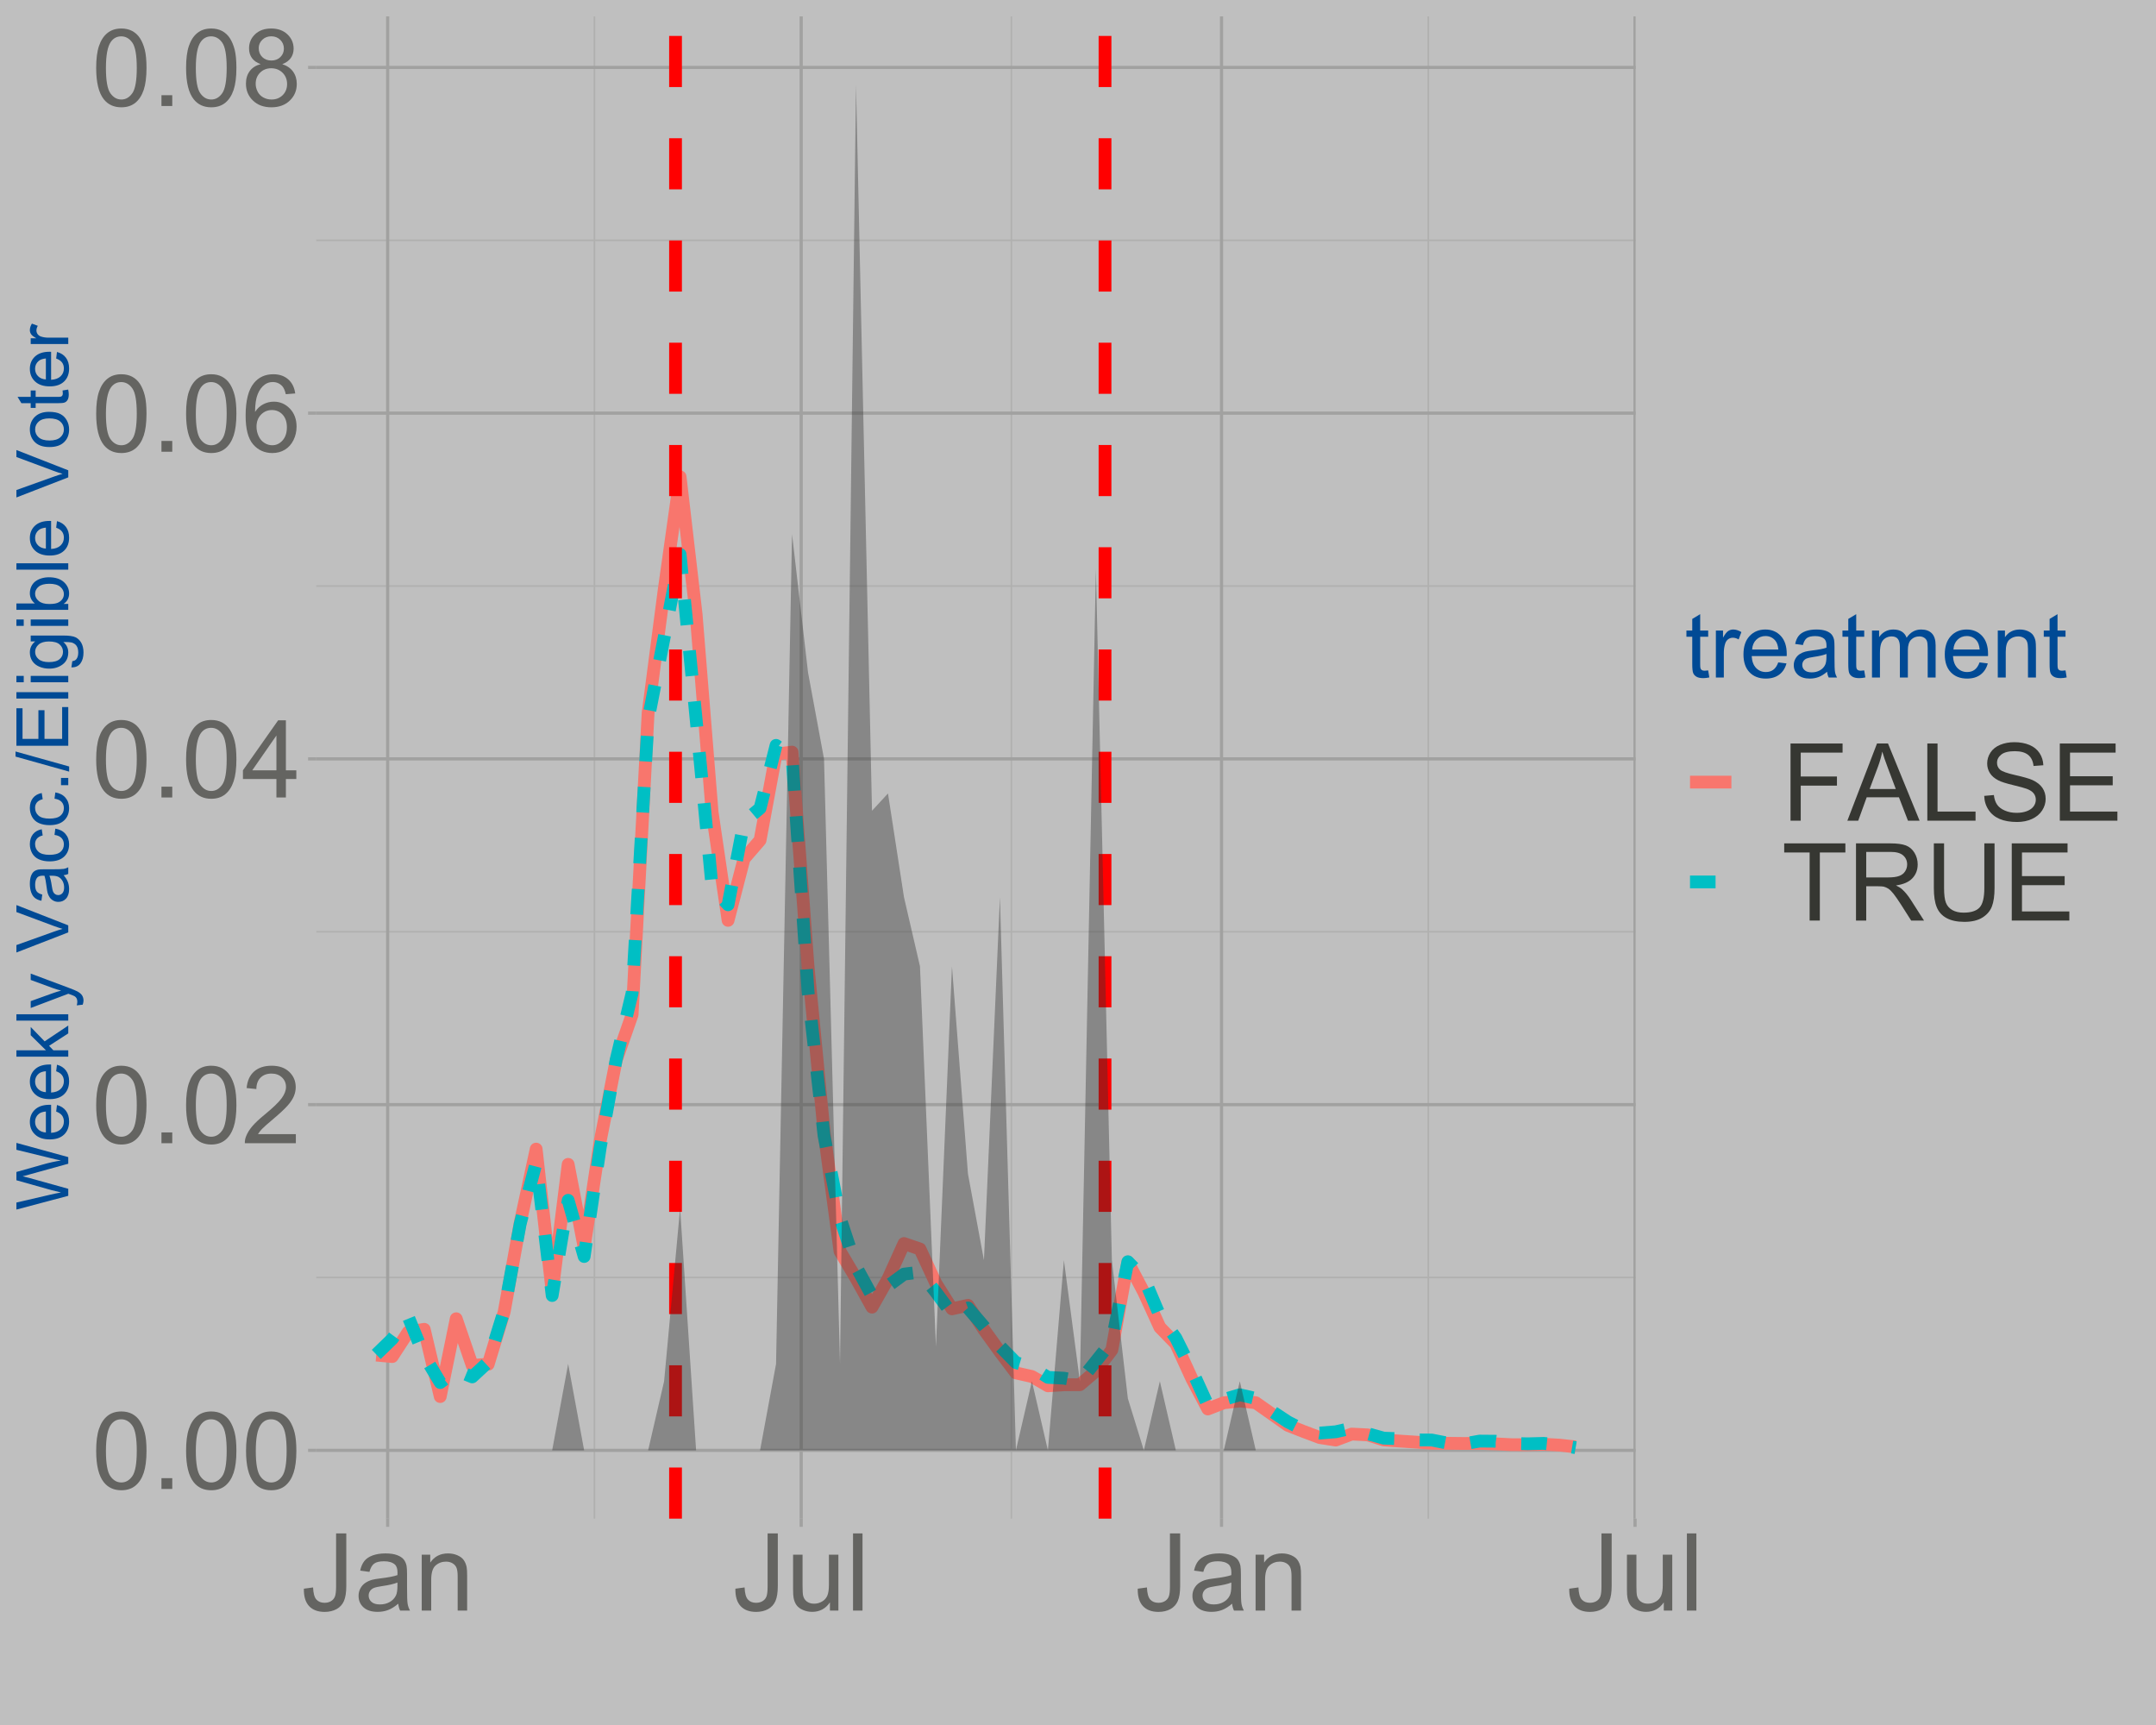 <?xml version="1.0" encoding="UTF-8"?>
<svg xmlns="http://www.w3.org/2000/svg" xmlns:xlink="http://www.w3.org/1999/xlink" width="720pt" height="576pt" viewBox="0 0 720 576" version="1.1">
<defs>
<g>
<symbol overflow="visible" id="glyph0-0">
<path style="stroke:none;" d="M 4.5 0 L 4.5 -22.5 L 22.5 -22.5 L 22.5 0 Z M 5.062 -0.562 L 21.938 -0.562 L 21.938 -21.938 L 5.062 -21.938 Z M 5.062 -0.562 "/>
</symbol>
<symbol overflow="visible" id="glyph0-1">
<path style="stroke:none;" d="M 1.492 -12.711 C 1.488 -15.754 1.801 -18.207 2.434 -20.066 C 3.059 -21.922 3.992 -23.355 5.23 -24.363 C 6.465 -25.371 8.02 -25.875 9.898 -25.875 C 11.273 -25.875 12.488 -25.594 13.535 -25.039 C 14.578 -24.477 15.438 -23.676 16.121 -22.629 C 16.797 -21.582 17.332 -20.305 17.719 -18.797 C 18.102 -17.289 18.293 -15.258 18.297 -12.711 C 18.293 -9.68 17.984 -7.238 17.367 -5.387 C 16.746 -3.527 15.816 -2.094 14.582 -1.082 C 13.344 -0.07 11.781 0.434 9.898 0.438 C 7.41 0.434 5.461 -0.453 4.043 -2.234 C 2.34 -4.375 1.488 -7.867 1.492 -12.711 Z M 4.746 -12.711 C 4.746 -8.477 5.238 -5.66 6.23 -4.262 C 7.219 -2.859 8.441 -2.16 9.898 -2.164 C 11.348 -2.16 12.57 -2.863 13.562 -4.273 C 14.551 -5.676 15.047 -8.488 15.047 -12.711 C 15.047 -16.945 14.551 -19.766 13.562 -21.164 C 12.57 -22.559 11.336 -23.254 9.859 -23.258 C 8.402 -23.254 7.242 -22.641 6.383 -21.41 C 5.289 -19.84 4.746 -16.938 4.746 -12.711 Z M 4.746 -12.711 "/>
</symbol>
<symbol overflow="visible" id="glyph0-2">
<path style="stroke:none;" d="M 3.27 0 L 3.27 -3.602 L 6.875 -3.602 L 6.875 0 Z M 3.27 0 "/>
</symbol>
<symbol overflow="visible" id="glyph0-3">
<path style="stroke:none;" d="M 18.125 -3.039 L 18.125 0 L 1.09 0 C 1.066 -0.758 1.188 -1.488 1.461 -2.195 C 1.891 -3.355 2.586 -4.5 3.543 -5.625 C 4.496 -6.75 5.875 -8.051 7.68 -9.527 C 10.48 -11.824 12.375 -13.641 13.359 -14.984 C 14.344 -16.324 14.836 -17.594 14.836 -18.789 C 14.836 -20.043 14.387 -21.102 13.492 -21.965 C 12.594 -22.824 11.426 -23.254 9.984 -23.258 C 8.461 -23.254 7.242 -22.797 6.328 -21.887 C 5.414 -20.969 4.949 -19.703 4.938 -18.086 L 1.688 -18.422 C 1.91 -20.848 2.746 -22.695 4.203 -23.969 C 5.652 -25.238 7.605 -25.875 10.055 -25.875 C 12.527 -25.875 14.484 -25.188 15.926 -23.816 C 17.363 -22.445 18.082 -20.746 18.086 -18.719 C 18.082 -17.684 17.871 -16.672 17.453 -15.68 C 17.027 -14.684 16.328 -13.633 15.352 -12.535 C 14.375 -11.43 12.75 -9.918 10.477 -8 C 8.578 -6.402 7.359 -5.32 6.82 -4.754 C 6.281 -4.184 5.836 -3.613 5.484 -3.039 Z M 18.125 -3.039 "/>
</symbol>
<symbol overflow="visible" id="glyph0-4">
<path style="stroke:none;" d="M 11.637 0 L 11.637 -6.172 L 0.457 -6.172 L 0.457 -9.07 L 12.219 -25.77 L 14.801 -25.77 L 14.801 -9.07 L 18.281 -9.07 L 18.281 -6.172 L 14.801 -6.172 L 14.801 0 Z M 11.637 -9.07 L 11.637 -20.688 L 3.57 -9.07 Z M 11.637 -9.07 "/>
</symbol>
<symbol overflow="visible" id="glyph0-5">
<path style="stroke:none;" d="M 17.914 -19.461 L 14.766 -19.211 C 14.484 -20.453 14.086 -21.355 13.57 -21.922 C 12.715 -22.82 11.66 -23.273 10.406 -23.273 C 9.398 -23.273 8.512 -22.992 7.75 -22.43 C 6.754 -21.703 5.969 -20.641 5.395 -19.246 C 4.82 -17.852 4.523 -15.867 4.5 -13.289 C 5.258 -14.449 6.188 -15.309 7.293 -15.875 C 8.391 -16.434 9.547 -16.715 10.758 -16.719 C 12.867 -16.715 14.66 -15.938 16.145 -14.387 C 17.621 -12.832 18.363 -10.828 18.367 -8.367 C 18.363 -6.75 18.016 -5.246 17.32 -3.855 C 16.625 -2.465 15.668 -1.402 14.449 -0.668 C 13.23 0.066 11.848 0.434 10.301 0.438 C 7.66 0.434 5.508 -0.531 3.848 -2.469 C 2.18 -4.406 1.348 -7.605 1.352 -12.059 C 1.348 -17.039 2.27 -20.66 4.113 -22.922 C 5.719 -24.891 7.879 -25.875 10.602 -25.875 C 12.625 -25.875 14.285 -25.305 15.582 -24.168 C 16.871 -23.031 17.648 -21.461 17.914 -19.461 Z M 4.992 -8.352 C 4.992 -7.258 5.223 -6.215 5.688 -5.219 C 6.148 -4.223 6.797 -3.465 7.629 -2.945 C 8.457 -2.422 9.328 -2.16 10.25 -2.164 C 11.578 -2.16 12.727 -2.699 13.691 -3.781 C 14.648 -4.855 15.129 -6.32 15.133 -8.172 C 15.129 -9.949 14.656 -11.352 13.711 -12.383 C 12.762 -13.406 11.566 -13.922 10.125 -13.922 C 8.695 -13.922 7.48 -13.406 6.484 -12.383 C 5.488 -11.352 4.992 -10.008 4.992 -8.352 Z M 4.992 -8.352 "/>
</symbol>
<symbol overflow="visible" id="glyph0-6">
<path style="stroke:none;" d="M 6.363 -13.977 C 5.051 -14.453 4.078 -15.141 3.445 -16.031 C 2.812 -16.922 2.496 -17.988 2.496 -19.23 C 2.496 -21.105 3.168 -22.68 4.516 -23.957 C 5.863 -25.234 7.656 -25.875 9.898 -25.875 C 12.145 -25.875 13.957 -25.219 15.328 -23.914 C 16.695 -22.602 17.379 -21.012 17.383 -19.141 C 17.379 -17.945 17.066 -16.906 16.441 -16.023 C 15.816 -15.137 14.863 -14.453 13.586 -13.977 C 15.168 -13.457 16.371 -12.625 17.199 -11.48 C 18.02 -10.328 18.434 -8.957 18.438 -7.367 C 18.434 -5.16 17.656 -3.309 16.102 -1.812 C 14.543 -0.312 12.492 0.434 9.949 0.438 C 7.402 0.434 5.352 -0.316 3.797 -1.82 C 2.238 -3.324 1.457 -5.203 1.461 -7.453 C 1.457 -9.129 1.883 -10.531 2.734 -11.664 C 3.582 -12.793 4.793 -13.562 6.363 -13.977 Z M 5.73 -19.336 C 5.73 -18.117 6.121 -17.121 6.906 -16.348 C 7.691 -15.574 8.711 -15.188 9.969 -15.188 C 11.184 -15.188 12.184 -15.57 12.965 -16.34 C 13.742 -17.105 14.133 -18.047 14.133 -19.16 C 14.133 -20.316 13.73 -21.289 12.93 -22.086 C 12.125 -22.875 11.125 -23.273 9.93 -23.273 C 8.723 -23.273 7.723 -22.887 6.926 -22.113 C 6.129 -21.34 5.73 -20.414 5.73 -19.336 Z M 4.711 -7.438 C 4.711 -6.531 4.922 -5.66 5.352 -4.816 C 5.773 -3.973 6.41 -3.316 7.258 -2.855 C 8.098 -2.391 9.008 -2.16 9.984 -2.164 C 11.492 -2.16 12.738 -2.648 13.727 -3.621 C 14.707 -4.59 15.199 -5.824 15.203 -7.328 C 15.199 -8.852 14.691 -10.113 13.684 -11.109 C 12.668 -12.102 11.402 -12.598 9.879 -12.602 C 8.391 -12.598 7.156 -12.105 6.18 -11.125 C 5.199 -10.137 4.711 -8.906 4.711 -7.438 Z M 4.711 -7.438 "/>
</symbol>
<symbol overflow="visible" id="glyph0-7">
<path style="stroke:none;" d="M 1.039 -7.312 L 4.113 -7.734 C 4.191 -5.766 4.559 -4.418 5.219 -3.691 C 5.871 -2.965 6.781 -2.602 7.945 -2.602 C 8.797 -2.602 9.535 -2.797 10.16 -3.191 C 10.781 -3.582 11.207 -4.113 11.445 -4.789 C 11.676 -5.461 11.793 -6.539 11.797 -8.016 L 11.797 -25.77 L 15.203 -25.77 L 15.203 -8.211 C 15.199 -6.051 14.938 -4.383 14.422 -3.199 C 13.898 -2.012 13.074 -1.109 11.945 -0.492 C 10.812 0.125 9.484 0.434 7.961 0.438 C 5.699 0.434 3.969 -0.215 2.77 -1.512 C 1.566 -2.809 0.988 -4.742 1.039 -7.312 Z M 1.039 -7.312 "/>
</symbol>
<symbol overflow="visible" id="glyph0-8">
<path style="stroke:none;" d="M 14.555 -2.305 C 13.383 -1.305 12.254 -0.602 11.172 -0.191 C 10.086 0.219 8.922 0.422 7.68 0.422 C 5.629 0.422 4.055 -0.078 2.953 -1.082 C 1.852 -2.082 1.301 -3.363 1.301 -4.922 C 1.301 -5.836 1.508 -6.668 1.922 -7.426 C 2.336 -8.18 2.879 -8.789 3.559 -9.246 C 4.23 -9.699 4.992 -10.043 5.836 -10.281 C 6.453 -10.445 7.391 -10.605 8.648 -10.758 C 11.203 -11.062 13.082 -11.426 14.289 -11.848 C 14.301 -12.281 14.309 -12.555 14.309 -12.672 C 14.309 -13.961 14.008 -14.871 13.414 -15.398 C 12.602 -16.109 11.402 -16.465 9.809 -16.469 C 8.32 -16.465 7.219 -16.203 6.512 -15.688 C 5.801 -15.164 5.277 -14.242 4.938 -12.922 L 1.844 -13.344 C 2.121 -14.664 2.586 -15.734 3.234 -16.551 C 3.879 -17.363 4.809 -17.988 6.031 -18.43 C 7.246 -18.867 8.66 -19.09 10.266 -19.09 C 11.859 -19.09 13.152 -18.902 14.148 -18.527 C 15.145 -18.152 15.879 -17.68 16.348 -17.109 C 16.816 -16.539 17.145 -15.82 17.332 -14.961 C 17.438 -14.414 17.488 -13.441 17.492 -12.039 L 17.492 -7.82 C 17.488 -4.879 17.555 -3.02 17.691 -2.238 C 17.824 -1.457 18.094 -0.711 18.492 0 L 15.188 0 C 14.859 -0.656 14.648 -1.422 14.555 -2.305 Z M 14.289 -9.367 C 13.141 -8.895 11.418 -8.496 9.125 -8.172 C 7.82 -7.98 6.902 -7.77 6.363 -7.539 C 5.824 -7.301 5.406 -6.957 5.113 -6.512 C 4.82 -6.059 4.676 -5.559 4.676 -5.008 C 4.676 -4.16 4.992 -3.457 5.633 -2.898 C 6.27 -2.332 7.207 -2.051 8.438 -2.055 C 9.656 -2.051 10.738 -2.316 11.688 -2.855 C 12.637 -3.387 13.336 -4.117 13.781 -5.047 C 14.117 -5.758 14.285 -6.812 14.289 -8.211 Z M 14.289 -9.367 "/>
</symbol>
<symbol overflow="visible" id="glyph0-9">
<path style="stroke:none;" d="M 2.375 0 L 2.375 -18.668 L 5.219 -18.668 L 5.219 -16.016 C 6.59 -18.062 8.57 -19.09 11.164 -19.09 C 12.285 -19.09 13.32 -18.887 14.266 -18.48 C 15.207 -18.074 15.914 -17.543 16.383 -16.891 C 16.852 -16.23 17.18 -15.453 17.367 -14.555 C 17.484 -13.969 17.543 -12.941 17.543 -11.477 L 17.543 0 L 14.379 0 L 14.379 -11.355 C 14.379 -12.645 14.254 -13.605 14.008 -14.246 C 13.762 -14.879 13.324 -15.391 12.699 -15.773 C 12.066 -16.156 11.332 -16.348 10.492 -16.348 C 9.145 -16.348 7.98 -15.918 7.004 -15.062 C 6.023 -14.207 5.535 -12.586 5.539 -10.195 L 5.539 0 Z M 2.375 0 "/>
</symbol>
<symbol overflow="visible" id="glyph0-10">
<path style="stroke:none;" d="M 14.609 0 L 14.609 -2.742 C 13.152 -0.633 11.18 0.422 8.684 0.422 C 7.582 0.422 6.551 0.211 5.598 -0.211 C 4.637 -0.633 3.93 -1.16 3.469 -1.801 C 3.008 -2.434 2.684 -3.219 2.496 -4.148 C 2.367 -4.766 2.301 -5.75 2.305 -7.102 L 2.305 -18.668 L 5.469 -18.668 L 5.469 -8.312 C 5.465 -6.66 5.531 -5.547 5.66 -4.977 C 5.859 -4.141 6.281 -3.488 6.926 -3.016 C 7.566 -2.539 8.363 -2.301 9.316 -2.305 C 10.266 -2.301 11.156 -2.543 11.988 -3.031 C 12.816 -3.516 13.402 -4.18 13.754 -5.016 C 14.098 -5.852 14.273 -7.066 14.273 -8.664 L 14.273 -18.668 L 17.438 -18.668 L 17.438 0 Z M 14.609 0 "/>
</symbol>
<symbol overflow="visible" id="glyph0-11">
<path style="stroke:none;" d="M 2.305 0 L 2.305 -25.77 L 5.469 -25.77 L 5.469 0 Z M 2.305 0 "/>
</symbol>
<symbol overflow="visible" id="glyph0-12">
<path style="stroke:none;" d="M 2.953 0 L 2.953 -25.77 L 20.336 -25.77 L 20.336 -22.727 L 6.363 -22.727 L 6.363 -14.75 L 18.457 -14.75 L 18.457 -11.707 L 6.363 -11.707 L 6.363 0 Z M 2.953 0 "/>
</symbol>
<symbol overflow="visible" id="glyph0-13">
<path style="stroke:none;" d="M -0.055 0 L 9.844 -25.77 L 13.516 -25.77 L 24.062 0 L 20.18 0 L 17.172 -7.805 L 6.398 -7.805 L 3.57 0 Z M 7.383 -10.582 L 16.117 -10.582 L 13.43 -17.719 C 12.609 -19.883 12 -21.664 11.602 -23.062 C 11.273 -21.41 10.809 -19.77 10.211 -18.141 Z M 7.383 -10.582 "/>
</symbol>
<symbol overflow="visible" id="glyph0-14">
<path style="stroke:none;" d="M 2.637 0 L 2.637 -25.77 L 6.047 -25.77 L 6.047 -3.039 L 18.738 -3.039 L 18.738 0 Z M 2.637 0 "/>
</symbol>
<symbol overflow="visible" id="glyph0-15">
<path style="stroke:none;" d="M 1.617 -8.281 L 4.836 -8.562 C 4.984 -7.266 5.34 -6.207 5.898 -5.387 C 6.453 -4.559 7.316 -3.891 8.492 -3.383 C 9.66 -2.867 10.98 -2.613 12.445 -2.617 C 13.746 -2.613 14.895 -2.809 15.891 -3.199 C 16.883 -3.586 17.621 -4.113 18.113 -4.789 C 18.598 -5.461 18.844 -6.199 18.844 -6.996 C 18.844 -7.805 18.609 -8.508 18.141 -9.113 C 17.672 -9.715 16.898 -10.223 15.82 -10.633 C 15.125 -10.902 13.594 -11.32 11.23 -11.891 C 8.859 -12.453 7.203 -12.992 6.258 -13.5 C 5.027 -14.145 4.109 -14.941 3.508 -15.898 C 2.902 -16.852 2.602 -17.922 2.602 -19.109 C 2.602 -20.406 2.969 -21.621 3.707 -22.754 C 4.445 -23.883 5.523 -24.742 6.941 -25.332 C 8.359 -25.914 9.938 -26.207 11.672 -26.211 C 13.582 -26.207 15.266 -25.898 16.727 -25.285 C 18.184 -24.668 19.305 -23.766 20.09 -22.57 C 20.875 -21.375 21.297 -20.02 21.359 -18.508 L 18.086 -18.266 C 17.91 -19.891 17.316 -21.121 16.301 -21.953 C 15.285 -22.785 13.789 -23.203 11.812 -23.203 C 9.75 -23.203 8.246 -22.824 7.305 -22.07 C 6.359 -21.312 5.887 -20.402 5.891 -19.336 C 5.887 -18.406 6.223 -17.645 6.891 -17.051 C 7.547 -16.453 9.258 -15.84 12.031 -15.215 C 14.797 -14.586 16.699 -14.039 17.734 -13.57 C 19.23 -12.875 20.34 -11.996 21.059 -10.941 C 21.773 -9.879 22.129 -8.66 22.133 -7.277 C 22.129 -5.902 21.738 -4.609 20.953 -3.398 C 20.164 -2.188 19.035 -1.242 17.566 -0.57 C 16.098 0.102 14.441 0.434 12.602 0.438 C 10.27 0.434 8.316 0.098 6.738 -0.582 C 5.16 -1.258 3.922 -2.281 3.031 -3.648 C 2.133 -5.012 1.664 -6.555 1.617 -8.281 Z M 1.617 -8.281 "/>
</symbol>
<symbol overflow="visible" id="glyph0-16">
<path style="stroke:none;" d="M 2.848 0 L 2.848 -25.77 L 21.48 -25.77 L 21.48 -22.727 L 6.258 -22.727 L 6.258 -14.836 L 20.516 -14.836 L 20.516 -11.812 L 6.258 -11.812 L 6.258 -3.039 L 22.078 -3.039 L 22.078 0 Z M 2.848 0 "/>
</symbol>
<symbol overflow="visible" id="glyph0-17">
<path style="stroke:none;" d="M 9.336 0 L 9.336 -22.727 L 0.844 -22.727 L 0.844 -25.77 L 21.27 -25.77 L 21.27 -22.727 L 12.742 -22.727 L 12.742 0 Z M 9.336 0 "/>
</symbol>
<symbol overflow="visible" id="glyph0-18">
<path style="stroke:none;" d="M 2.828 0 L 2.828 -25.77 L 14.258 -25.77 C 16.551 -25.77 18.297 -25.535 19.496 -25.074 C 20.688 -24.609 21.645 -23.793 22.359 -22.625 C 23.07 -21.449 23.426 -20.156 23.43 -18.738 C 23.426 -16.91 22.836 -15.367 21.656 -14.113 C 20.473 -12.859 18.645 -12.062 16.172 -11.727 C 17.07 -11.289 17.754 -10.863 18.227 -10.441 C 19.223 -9.527 20.168 -8.383 21.059 -7.016 L 25.539 0 L 21.25 0 L 17.844 -5.359 C 16.844 -6.902 16.023 -8.086 15.379 -8.91 C 14.734 -9.727 14.156 -10.301 13.648 -10.633 C 13.133 -10.957 12.617 -11.188 12.094 -11.32 C 11.707 -11.402 11.074 -11.441 10.195 -11.445 L 6.242 -11.445 L 6.242 0 Z M 6.242 -14.398 L 13.57 -14.398 C 15.125 -14.395 16.344 -14.555 17.227 -14.879 C 18.105 -15.199 18.773 -15.715 19.23 -16.426 C 19.684 -17.133 19.91 -17.906 19.914 -18.738 C 19.91 -19.957 19.469 -20.957 18.586 -21.742 C 17.703 -22.527 16.305 -22.922 14.398 -22.922 L 6.242 -22.922 Z M 6.242 -14.398 "/>
</symbol>
<symbol overflow="visible" id="glyph0-19">
<path style="stroke:none;" d="M 19.688 -25.77 L 23.098 -25.77 L 23.098 -10.883 C 23.098 -8.289 22.805 -6.234 22.219 -4.711 C 21.633 -3.188 20.574 -1.945 19.043 -0.992 C 17.512 -0.039 15.504 0.434 13.023 0.438 C 10.609 0.434 8.637 0.02 7.102 -0.809 C 5.562 -1.637 4.465 -2.84 3.812 -4.418 C 3.152 -5.996 2.824 -8.148 2.828 -10.883 L 2.828 -25.77 L 6.242 -25.77 L 6.242 -10.898 C 6.238 -8.656 6.445 -7.004 6.863 -5.949 C 7.277 -4.887 7.992 -4.07 9.008 -3.496 C 10.02 -2.922 11.262 -2.637 12.727 -2.637 C 15.234 -2.637 17.02 -3.203 18.086 -4.34 C 19.152 -5.477 19.688 -7.664 19.688 -10.898 Z M 19.688 -25.77 "/>
</symbol>
<symbol overflow="visible" id="glyph1-0">
<path style="stroke:none;" d="M 0 -3.023 L -15.121 -3.023 L -15.121 -15.121 L 0 -15.121 Z M -0.379 -3.402 L -0.379 -14.742 L -14.742 -14.742 L -14.742 -3.402 Z M -0.379 -3.402 "/>
</symbol>
<symbol overflow="visible" id="glyph1-1">
<path style="stroke:none;" d="M 0 -4.891 L -17.316 -0.297 L -17.316 -2.645 L -5.965 -5.281 C -4.773 -5.562 -3.59 -5.809 -2.422 -6.012 C -4.27 -6.453 -5.336 -6.711 -5.621 -6.793 L -17.316 -10.086 L -17.316 -12.852 L -8.551 -15.332 C -6.375 -15.953 -4.332 -16.402 -2.422 -16.68 C -3.512 -16.898 -4.77 -17.188 -6.191 -17.543 L -17.316 -20.258 L -17.316 -22.562 L 0 -17.812 L 0 -15.605 L -13.195 -11.953 C -14.297 -11.645 -14.973 -11.461 -15.227 -11.41 C -14.43 -11.227 -13.754 -11.059 -13.195 -10.902 L 0 -7.23 Z M 0 -4.891 "/>
</symbol>
<symbol overflow="visible" id="glyph1-2">
<path style="stroke:none;" d="M -4.039 -10.184 L -3.77 -12.379 C -2.48 -12.031 -1.484 -11.391 -0.777 -10.453 C -0.07 -9.516 0.281 -8.316 0.285 -6.863 C 0.281 -5.023 -0.281 -3.57 -1.41 -2.496 C -2.539 -1.422 -4.125 -0.883 -6.168 -0.887 C -8.273 -0.883 -9.91 -1.426 -11.078 -2.516 C -12.242 -3.598 -12.824 -5.008 -12.828 -6.746 C -12.824 -8.418 -12.254 -9.789 -11.113 -10.855 C -9.969 -11.914 -8.363 -12.445 -6.297 -12.449 C -6.168 -12.445 -5.98 -12.441 -5.73 -12.438 L -5.73 -3.082 C -4.348 -3.16 -3.289 -3.551 -2.562 -4.254 C -1.828 -4.953 -1.465 -5.824 -1.465 -6.875 C -1.465 -7.648 -1.668 -8.316 -2.078 -8.871 C -2.484 -9.422 -3.137 -9.859 -4.039 -10.184 Z M -7.477 -3.203 L -7.477 -10.207 C -8.531 -10.109 -9.32 -9.84 -9.852 -9.402 C -10.668 -8.723 -11.078 -7.844 -11.082 -6.77 C -11.078 -5.789 -10.754 -4.969 -10.102 -4.305 C -9.445 -3.637 -8.57 -3.27 -7.477 -3.203 Z M -7.477 -3.203 "/>
</symbol>
<symbol overflow="visible" id="glyph1-3">
<path style="stroke:none;" d="M 0 -1.605 L -17.316 -1.605 L -17.316 -3.734 L -7.441 -3.734 L -12.543 -8.766 L -12.543 -11.516 L -7.891 -6.723 L 0 -12 L 0 -9.379 L -6.414 -5.234 L -4.973 -3.734 L 0 -3.734 Z M 0 -1.605 "/>
</symbol>
<symbol overflow="visible" id="glyph1-4">
<path style="stroke:none;" d="M 0 -1.547 L -17.316 -1.547 L -17.316 -3.672 L 0 -3.672 Z M 0 -1.547 "/>
</symbol>
<symbol overflow="visible" id="glyph1-5">
<path style="stroke:none;" d="M 4.832 -1.5 L 2.836 -1.266 C 2.961 -1.727 3.023 -2.129 3.023 -2.48 C 3.023 -2.949 2.941 -3.328 2.785 -3.613 C 2.625 -3.895 2.406 -4.129 2.125 -4.312 C 1.91 -4.445 1.383 -4.66 0.543 -4.961 C 0.422 -4.996 0.25 -5.059 0.023 -5.148 L -12.543 -0.391 L -12.543 -2.68 L -5.281 -5.293 C -4.355 -5.629 -3.387 -5.934 -2.375 -6.203 C -3.348 -6.441 -4.301 -6.73 -5.234 -7.074 L -12.543 -9.758 L -12.543 -11.883 L 0.211 -7.109 C 1.59 -6.594 2.539 -6.199 3.059 -5.918 C 3.758 -5.539 4.27 -5.105 4.598 -4.617 C 4.922 -4.129 5.086 -3.547 5.09 -2.871 C 5.086 -2.461 5 -2.004 4.832 -1.5 Z M 4.832 -1.5 "/>
</symbol>
<symbol overflow="visible" id="glyph1-6">
<path style="stroke:none;" d=""/>
</symbol>
<symbol overflow="visible" id="glyph1-7">
<path style="stroke:none;" d="M 0 -6.816 L -17.316 -0.105 L -17.316 -2.586 L -4.738 -7.086 C -3.727 -7.445 -2.781 -7.75 -1.902 -7.996 C -2.844 -8.262 -3.789 -8.574 -4.738 -8.93 L -17.316 -13.609 L -17.316 -15.945 L 0 -9.168 Z M 0 -6.816 "/>
</symbol>
<symbol overflow="visible" id="glyph1-8">
<path style="stroke:none;" d="M -1.547 -9.781 C -0.875 -8.988 -0.402 -8.23 -0.129 -7.504 C 0.145 -6.773 0.281 -5.992 0.285 -5.16 C 0.281 -3.781 -0.055 -2.723 -0.727 -1.984 C -1.398 -1.242 -2.258 -0.871 -3.309 -0.875 C -3.922 -0.871 -4.484 -1.012 -4.992 -1.293 C -5.5 -1.57 -5.906 -1.938 -6.215 -2.391 C -6.52 -2.844 -6.75 -3.352 -6.91 -3.922 C -7.016 -4.336 -7.125 -4.969 -7.23 -5.812 C -7.434 -7.527 -7.676 -8.789 -7.961 -9.605 C -8.25 -9.609 -8.434 -9.613 -8.516 -9.617 C -9.379 -9.613 -9.992 -9.414 -10.348 -9.012 C -10.824 -8.469 -11.062 -7.66 -11.066 -6.59 C -11.062 -5.586 -10.887 -4.848 -10.539 -4.375 C -10.188 -3.895 -9.57 -3.543 -8.684 -3.32 L -8.965 -1.242 C -9.855 -1.43 -10.574 -1.738 -11.121 -2.172 C -11.668 -2.605 -12.086 -3.23 -12.383 -4.051 C -12.676 -4.867 -12.824 -5.816 -12.828 -6.898 C -12.824 -7.965 -12.699 -8.836 -12.449 -9.508 C -12.195 -10.176 -11.879 -10.668 -11.5 -10.984 C -11.113 -11.297 -10.629 -11.52 -10.051 -11.648 C -9.684 -11.719 -9.031 -11.754 -8.09 -11.754 L -5.258 -11.754 C -3.277 -11.754 -2.027 -11.797 -1.504 -11.887 C -0.977 -11.977 -0.477 -12.156 0 -12.426 L 0 -10.207 C -0.438 -9.984 -0.953 -9.84 -1.547 -9.781 Z M -6.297 -9.605 C -5.98 -8.828 -5.711 -7.672 -5.492 -6.129 C -5.363 -5.254 -5.223 -4.637 -5.066 -4.277 C -4.906 -3.914 -4.676 -3.633 -4.375 -3.438 C -4.07 -3.238 -3.734 -3.141 -3.367 -3.141 C -2.797 -3.141 -2.324 -3.355 -1.949 -3.785 C -1.57 -4.215 -1.383 -4.844 -1.383 -5.672 C -1.383 -6.488 -1.559 -7.215 -1.918 -7.855 C -2.273 -8.492 -2.766 -8.961 -3.391 -9.262 C -3.867 -9.488 -4.574 -9.602 -5.516 -9.605 Z M -6.297 -9.605 "/>
</symbol>
<symbol overflow="visible" id="glyph1-9">
<path style="stroke:none;" d="M -4.594 -9.781 L -4.324 -11.871 C -2.879 -11.641 -1.75 -11.055 -0.938 -10.117 C -0.125 -9.176 0.281 -8.02 0.285 -6.652 C 0.281 -4.93 -0.277 -3.551 -1.398 -2.508 C -2.52 -1.465 -4.129 -0.941 -6.227 -0.945 C -7.578 -0.941 -8.762 -1.168 -9.781 -1.617 C -10.793 -2.066 -11.555 -2.75 -12.066 -3.668 C -12.57 -4.582 -12.824 -5.578 -12.828 -6.664 C -12.824 -8.023 -12.48 -9.137 -11.793 -10.004 C -11.102 -10.867 -10.125 -11.426 -8.859 -11.672 L -8.539 -9.605 C -9.379 -9.402 -10.016 -9.055 -10.441 -8.559 C -10.867 -8.055 -11.078 -7.449 -11.082 -6.746 C -11.078 -5.668 -10.695 -4.797 -9.93 -4.133 C -9.16 -3.461 -7.945 -3.129 -6.285 -3.129 C -4.598 -3.129 -3.371 -3.449 -2.609 -4.098 C -1.844 -4.738 -1.465 -5.582 -1.465 -6.625 C -1.465 -7.457 -1.719 -8.152 -2.23 -8.715 C -2.742 -9.27 -3.531 -9.625 -4.594 -9.781 Z M -4.594 -9.781 "/>
</symbol>
<symbol overflow="visible" id="glyph1-10">
<path style="stroke:none;" d="M 0 -2.195 L -2.422 -2.195 L -2.422 -4.617 L 0 -4.617 Z M 0 -2.195 "/>
</symbol>
<symbol overflow="visible" id="glyph1-11">
<path style="stroke:none;" d="M 0.297 0 L -17.613 -5.02 L -17.613 -6.723 L 0.297 -1.711 Z M 0.297 0 "/>
</symbol>
<symbol overflow="visible" id="glyph1-12">
<path style="stroke:none;" d="M 0 -1.914 L -17.316 -1.914 L -17.316 -14.434 L -15.273 -14.434 L -15.273 -4.207 L -9.969 -4.207 L -9.969 -13.785 L -7.938 -13.785 L -7.938 -4.207 L -2.043 -4.207 L -2.043 -14.836 L 0 -14.836 Z M 0 -1.914 "/>
</symbol>
<symbol overflow="visible" id="glyph1-13">
<path style="stroke:none;" d="M -14.871 -1.605 L -17.316 -1.605 L -17.316 -3.734 L -14.871 -3.734 Z M 0 -1.605 L -12.543 -1.605 L -12.543 -3.734 L 0 -3.734 Z M 0 -1.605 "/>
</symbol>
<symbol overflow="visible" id="glyph1-14">
<path style="stroke:none;" d="M 1.039 -1.203 L 1.348 -3.273 C 1.984 -3.355 2.449 -3.594 2.742 -3.992 C 3.133 -4.516 3.328 -5.238 3.332 -6.156 C 3.328 -7.137 3.129 -7.895 2.738 -8.434 C 2.34 -8.965 1.789 -9.328 1.086 -9.52 C 0.648 -9.629 -0.258 -9.68 -1.641 -9.676 C -0.547 -8.742 0 -7.586 0 -6.203 C 0 -4.473 -0.621 -3.137 -1.867 -2.195 C -3.109 -1.25 -4.602 -0.777 -6.344 -0.781 C -7.539 -0.777 -8.645 -0.996 -9.656 -1.43 C -10.668 -1.859 -11.449 -2.484 -12 -3.312 C -12.551 -4.133 -12.824 -5.102 -12.828 -6.215 C -12.824 -7.691 -12.227 -8.91 -11.031 -9.875 L -12.543 -9.875 L -12.543 -11.836 L -1.699 -11.836 C 0.25 -11.836 1.633 -11.637 2.449 -11.238 C 3.262 -10.84 3.902 -10.207 4.379 -9.348 C 4.848 -8.48 5.086 -7.422 5.09 -6.168 C 5.086 -4.668 4.75 -3.457 4.078 -2.539 C 3.406 -1.613 2.391 -1.168 1.039 -1.203 Z M -6.496 -2.965 C -4.848 -2.965 -3.648 -3.289 -2.895 -3.945 C -2.137 -4.594 -1.758 -5.414 -1.762 -6.402 C -1.758 -7.375 -2.133 -8.195 -2.887 -8.859 C -3.637 -9.52 -4.816 -9.848 -6.426 -9.852 C -7.961 -9.848 -9.117 -9.508 -9.898 -8.828 C -10.672 -8.145 -11.062 -7.324 -11.066 -6.367 C -11.062 -5.418 -10.68 -4.613 -9.914 -3.957 C -9.148 -3.293 -8.008 -2.965 -6.496 -2.965 Z M -6.496 -2.965 "/>
</symbol>
<symbol overflow="visible" id="glyph1-15">
<path style="stroke:none;" d="M 0 -3.555 L 0 -1.582 L -17.316 -1.582 L -17.316 -3.711 L -11.141 -3.711 C -12.262 -4.602 -12.824 -5.75 -12.828 -7.148 C -12.824 -7.918 -12.668 -8.645 -12.359 -9.336 C -12.047 -10.023 -11.613 -10.594 -11.051 -11.039 C -10.488 -11.484 -9.809 -11.832 -9.012 -12.082 C -8.215 -12.332 -7.363 -12.457 -6.461 -12.461 C -4.309 -12.457 -2.648 -11.926 -1.477 -10.867 C -0.305 -9.801 0.281 -8.523 0.285 -7.039 C 0.281 -5.555 -0.336 -4.395 -1.57 -3.555 Z M -6.367 -3.531 C -4.859 -3.527 -3.773 -3.73 -3.105 -4.145 C -2.012 -4.809 -1.465 -5.715 -1.465 -6.863 C -1.465 -7.789 -1.867 -8.594 -2.676 -9.273 C -3.48 -9.949 -4.684 -10.289 -6.285 -10.289 C -7.922 -10.289 -9.129 -9.961 -9.91 -9.312 C -10.688 -8.66 -11.078 -7.875 -11.082 -6.957 C -11.078 -6.023 -10.676 -5.223 -9.871 -4.547 C -9.062 -3.867 -7.895 -3.527 -6.367 -3.531 Z M -6.367 -3.531 "/>
</symbol>
<symbol overflow="visible" id="glyph1-16">
<path style="stroke:none;" d="M -6.273 -0.805 C -8.594 -0.801 -10.312 -1.449 -11.434 -2.742 C -12.359 -3.82 -12.824 -5.133 -12.828 -6.688 C -12.824 -8.406 -12.262 -9.816 -11.133 -10.914 C -10 -12.008 -8.438 -12.555 -6.449 -12.559 C -4.832 -12.555 -3.562 -12.312 -2.641 -11.832 C -1.715 -11.344 -0.996 -10.641 -0.484 -9.715 C 0.027 -8.789 0.281 -7.777 0.285 -6.688 C 0.281 -4.926 -0.277 -3.508 -1.402 -2.426 C -2.527 -1.344 -4.152 -0.801 -6.273 -0.805 Z M -6.273 -2.988 C -4.664 -2.988 -3.461 -3.336 -2.664 -4.039 C -1.863 -4.734 -1.465 -5.617 -1.465 -6.688 C -1.465 -7.738 -1.863 -8.617 -2.668 -9.32 C -3.469 -10.02 -4.695 -10.371 -6.344 -10.371 C -7.895 -10.371 -9.07 -10.016 -9.867 -9.312 C -10.664 -8.605 -11.062 -7.73 -11.066 -6.688 C -11.062 -5.617 -10.664 -4.734 -9.875 -4.039 C -9.078 -3.336 -7.879 -2.988 -6.273 -2.988 Z M -6.273 -2.988 "/>
</symbol>
<symbol overflow="visible" id="glyph1-17">
<path style="stroke:none;" d="M -1.902 -6.238 L -0.023 -6.543 C 0.102 -5.941 0.164 -5.406 0.164 -4.938 C 0.164 -4.164 0.043 -3.566 -0.199 -3.141 C -0.441 -2.715 -0.762 -2.414 -1.164 -2.242 C -1.559 -2.066 -2.395 -1.98 -3.672 -1.984 L -10.891 -1.984 L -10.891 -0.426 L -12.543 -0.426 L -12.543 -1.984 L -15.652 -1.984 L -16.926 -4.098 L -12.543 -4.098 L -12.543 -6.238 L -10.891 -6.238 L -10.891 -4.098 L -3.555 -4.098 C -2.945 -4.094 -2.555 -4.133 -2.383 -4.211 C -2.207 -4.285 -2.07 -4.406 -1.973 -4.578 C -1.867 -4.742 -1.816 -4.984 -1.82 -5.305 C -1.816 -5.535 -1.844 -5.848 -1.902 -6.238 Z M -1.902 -6.238 "/>
</symbol>
<symbol overflow="visible" id="glyph1-18">
<path style="stroke:none;" d="M 0 -1.57 L -12.543 -1.57 L -12.543 -3.484 L -10.645 -3.484 C -11.531 -3.973 -12.117 -4.422 -12.402 -4.836 C -12.684 -5.246 -12.824 -5.703 -12.828 -6.203 C -12.824 -6.918 -12.598 -7.645 -12.145 -8.387 L -10.172 -7.656 C -10.477 -7.133 -10.629 -6.613 -10.633 -6.094 C -10.629 -5.629 -10.488 -5.211 -10.211 -4.844 C -9.93 -4.473 -9.543 -4.207 -9.047 -4.051 C -8.289 -3.812 -7.461 -3.695 -6.566 -3.699 L 0 -3.699 Z M 0 -1.57 "/>
</symbol>
<symbol overflow="visible" id="glyph2-0">
<path style="stroke:none;" d="M 3.781 0 L 3.781 -18.898 L 18.898 -18.898 L 18.898 0 Z M 4.254 -0.473 L 18.426 -0.473 L 18.426 -18.426 L 4.254 -18.426 Z M 4.254 -0.473 "/>
</symbol>
<symbol overflow="visible" id="glyph2-1">
<path style="stroke:none;" d="M 7.797 -2.379 L 8.18 -0.031 C 7.43 0.129 6.758 0.203 6.172 0.207 C 5.203 0.203 4.457 0.055 3.926 -0.25 C 3.395 -0.551 3.02 -0.953 2.805 -1.453 C 2.586 -1.949 2.477 -2.996 2.48 -4.594 L 2.48 -13.613 L 0.531 -13.613 L 0.531 -15.68 L 2.48 -15.68 L 2.48 -19.566 L 5.125 -21.16 L 5.125 -15.68 L 7.797 -15.68 L 7.797 -13.613 L 5.125 -13.613 L 5.125 -4.445 C 5.121 -3.684 5.168 -3.195 5.262 -2.98 C 5.355 -2.762 5.508 -2.59 5.719 -2.465 C 5.93 -2.336 6.23 -2.273 6.629 -2.273 C 6.922 -2.273 7.312 -2.309 7.797 -2.379 Z M 7.797 -2.379 "/>
</symbol>
<symbol overflow="visible" id="glyph2-2">
<path style="stroke:none;" d="M 1.965 0 L 1.965 -15.68 L 4.355 -15.68 L 4.355 -13.305 C 4.961 -14.414 5.523 -15.148 6.043 -15.504 C 6.559 -15.855 7.129 -16.031 7.754 -16.035 C 8.645 -16.031 9.555 -15.746 10.484 -15.18 L 9.566 -12.715 C 8.914 -13.098 8.266 -13.289 7.617 -13.289 C 7.035 -13.289 6.512 -13.113 6.051 -12.766 C 5.586 -12.414 5.258 -11.93 5.066 -11.309 C 4.766 -10.363 4.617 -9.328 4.621 -8.211 L 4.621 0 Z M 1.965 0 "/>
</symbol>
<symbol overflow="visible" id="glyph2-3">
<path style="stroke:none;" d="M 12.727 -5.051 L 15.473 -4.711 C 15.039 -3.105 14.238 -1.859 13.066 -0.973 C 11.895 -0.09 10.398 0.352 8.578 0.355 C 6.281 0.352 4.461 -0.352 3.121 -1.762 C 1.777 -3.172 1.105 -5.152 1.109 -7.707 C 1.105 -10.34 1.785 -12.387 3.145 -13.848 C 4.5 -15.301 6.262 -16.031 8.43 -16.035 C 10.527 -16.031 12.242 -15.316 13.57 -13.895 C 14.898 -12.465 15.562 -10.457 15.562 -7.871 C 15.562 -7.707 15.555 -7.473 15.547 -7.16 L 3.855 -7.16 C 3.949 -5.438 4.434 -4.117 5.312 -3.203 C 6.188 -2.285 7.281 -1.828 8.594 -1.832 C 9.566 -1.828 10.398 -2.082 11.086 -2.598 C 11.773 -3.105 12.32 -3.926 12.727 -5.051 Z M 4 -9.348 L 12.758 -9.348 C 12.637 -10.66 12.305 -11.652 11.754 -12.316 C 10.906 -13.34 9.809 -13.852 8.461 -13.852 C 7.238 -13.852 6.211 -13.441 5.379 -12.625 C 4.547 -11.805 4.086 -10.711 4 -9.348 Z M 4 -9.348 "/>
</symbol>
<symbol overflow="visible" id="glyph2-4">
<path style="stroke:none;" d="M 12.227 -1.934 C 11.238 -1.098 10.289 -0.504 9.383 -0.16 C 8.469 0.184 7.492 0.352 6.453 0.355 C 4.727 0.352 3.402 -0.066 2.48 -0.906 C 1.551 -1.746 1.09 -2.82 1.094 -4.133 C 1.09 -4.898 1.266 -5.602 1.617 -6.238 C 1.965 -6.871 2.422 -7.379 2.988 -7.766 C 3.555 -8.148 4.191 -8.441 4.902 -8.637 C 5.422 -8.773 6.211 -8.906 7.266 -9.035 C 9.41 -9.293 10.988 -9.598 12.004 -9.953 C 12.012 -10.316 12.016 -10.547 12.02 -10.645 C 12.016 -11.727 11.766 -12.488 11.266 -12.934 C 10.582 -13.531 9.574 -13.832 8.238 -13.836 C 6.988 -13.832 6.062 -13.613 5.469 -13.176 C 4.871 -12.734 4.434 -11.961 4.148 -10.852 L 1.551 -11.207 C 1.785 -12.316 2.172 -13.215 2.715 -13.902 C 3.254 -14.586 4.039 -15.113 5.062 -15.48 C 6.086 -15.848 7.273 -16.031 8.625 -16.035 C 9.961 -16.031 11.047 -15.875 11.887 -15.562 C 12.719 -15.246 13.332 -14.848 13.73 -14.375 C 14.121 -13.895 14.398 -13.293 14.559 -12.566 C 14.645 -12.109 14.688 -11.293 14.691 -10.113 L 14.691 -6.57 C 14.688 -4.094 14.746 -2.531 14.859 -1.883 C 14.973 -1.227 15.195 -0.602 15.535 0 L 12.758 0 C 12.477 -0.551 12.301 -1.195 12.227 -1.934 Z M 12.004 -7.871 C 11.039 -7.473 9.594 -7.141 7.664 -6.867 C 6.57 -6.707 5.797 -6.527 5.344 -6.332 C 4.891 -6.133 4.539 -5.844 4.293 -5.469 C 4.047 -5.086 3.926 -4.668 3.926 -4.207 C 3.926 -3.496 4.191 -2.902 4.73 -2.434 C 5.266 -1.957 6.051 -1.723 7.086 -1.727 C 8.109 -1.723 9.023 -1.945 9.82 -2.398 C 10.617 -2.844 11.203 -3.457 11.578 -4.238 C 11.859 -4.832 12 -5.719 12.004 -6.895 Z M 12.004 -7.871 "/>
</symbol>
<symbol overflow="visible" id="glyph2-5">
<path style="stroke:none;" d="M 1.992 0 L 1.992 -15.68 L 4.371 -15.68 L 4.371 -13.48 C 4.863 -14.246 5.516 -14.863 6.332 -15.332 C 7.148 -15.797 8.078 -16.031 9.125 -16.035 C 10.281 -16.031 11.234 -15.789 11.98 -15.312 C 12.723 -14.828 13.246 -14.156 13.555 -13.289 C 14.789 -15.117 16.406 -16.031 18.398 -16.035 C 19.953 -16.031 21.148 -15.602 21.984 -14.742 C 22.82 -13.883 23.238 -12.555 23.242 -10.766 L 23.242 0 L 20.598 0 L 20.598 -9.879 C 20.594 -10.941 20.508 -11.703 20.34 -12.172 C 20.164 -12.637 19.852 -13.016 19.402 -13.301 C 18.945 -13.586 18.414 -13.727 17.809 -13.73 C 16.699 -13.727 15.785 -13.359 15.059 -12.629 C 14.332 -11.895 13.969 -10.723 13.969 -9.109 L 13.969 0 L 11.309 0 L 11.309 -10.188 C 11.309 -11.367 11.09 -12.254 10.66 -12.844 C 10.223 -13.434 9.516 -13.727 8.535 -13.73 C 7.785 -13.727 7.094 -13.531 6.461 -13.141 C 5.824 -12.746 5.363 -12.172 5.078 -11.414 C 4.793 -10.656 4.652 -9.562 4.652 -8.137 L 4.652 0 Z M 1.992 0 "/>
</symbol>
<symbol overflow="visible" id="glyph2-6">
<path style="stroke:none;" d="M 1.992 0 L 1.992 -15.68 L 4.387 -15.68 L 4.387 -13.453 C 5.535 -15.172 7.199 -16.031 9.375 -16.035 C 10.32 -16.031 11.188 -15.859 11.98 -15.523 C 12.773 -15.18 13.367 -14.734 13.762 -14.188 C 14.152 -13.633 14.43 -12.98 14.59 -12.227 C 14.684 -11.73 14.73 -10.867 14.734 -9.641 L 14.734 0 L 12.078 0 L 12.078 -9.539 C 12.074 -10.621 11.973 -11.43 11.766 -11.969 C 11.559 -12.504 11.191 -12.93 10.668 -13.25 C 10.141 -13.566 9.523 -13.727 8.816 -13.73 C 7.68 -13.727 6.703 -13.367 5.883 -12.652 C 5.062 -11.934 4.652 -10.57 4.652 -8.562 L 4.652 0 Z M 1.992 0 "/>
</symbol>
</g>
<clipPath id="clip1">
  <path d="M 105.625 5.48 L 546.211 5.48 L 546.211 507.098 L 105.625 507.098 Z M 105.625 5.48 "/>
</clipPath>
<clipPath id="clip2">
  <path d="M 105.625 426 L 546.211 426 L 546.211 427 L 105.625 427 Z M 105.625 426 "/>
</clipPath>
<clipPath id="clip3">
  <path d="M 105.625 310 L 546.211 310 L 546.211 312 L 105.625 312 Z M 105.625 310 "/>
</clipPath>
<clipPath id="clip4">
  <path d="M 105.625 195 L 546.211 195 L 546.211 196 L 105.625 196 Z M 105.625 195 "/>
</clipPath>
<clipPath id="clip5">
  <path d="M 105.625 79 L 546.211 79 L 546.211 81 L 105.625 81 Z M 105.625 79 "/>
</clipPath>
<clipPath id="clip6">
  <path d="M 198 5.48 L 199 5.48 L 199 507.098 L 198 507.098 Z M 198 5.48 "/>
</clipPath>
<clipPath id="clip7">
  <path d="M 337 5.48 L 339 5.48 L 339 507.098 L 337 507.098 Z M 337 5.48 "/>
</clipPath>
<clipPath id="clip8">
  <path d="M 476 5.48 L 478 5.48 L 478 507.098 L 476 507.098 Z M 476 5.48 "/>
</clipPath>
<clipPath id="clip9">
  <path d="M 105.625 483 L 546.211 483 L 546.211 485 L 105.625 485 Z M 105.625 483 "/>
</clipPath>
<clipPath id="clip10">
  <path d="M 105.625 368 L 546.211 368 L 546.211 370 L 105.625 370 Z M 105.625 368 "/>
</clipPath>
<clipPath id="clip11">
  <path d="M 105.625 252 L 546.211 252 L 546.211 254 L 105.625 254 Z M 105.625 252 "/>
</clipPath>
<clipPath id="clip12">
  <path d="M 105.625 137 L 546.211 137 L 546.211 139 L 105.625 139 Z M 105.625 137 "/>
</clipPath>
<clipPath id="clip13">
  <path d="M 105.625 21 L 546.211 21 L 546.211 24 L 105.625 24 Z M 105.625 21 "/>
</clipPath>
<clipPath id="clip14">
  <path d="M 128 5.48 L 130 5.48 L 130 507.098 L 128 507.098 Z M 128 5.48 "/>
</clipPath>
<clipPath id="clip15">
  <path d="M 267 5.48 L 269 5.48 L 269 507.098 L 267 507.098 Z M 267 5.48 "/>
</clipPath>
<clipPath id="clip16">
  <path d="M 407 5.48 L 409 5.48 L 409 507.098 L 407 507.098 Z M 407 5.48 "/>
</clipPath>
<clipPath id="clip17">
  <path d="M 545 5.48 L 546.211 5.48 L 546.211 507.098 L 545 507.098 Z M 545 5.48 "/>
</clipPath>
<clipPath id="clip18">
  <path d="M 223 5.48 L 228 5.48 L 228 507.098 L 223 507.098 Z M 223 5.48 "/>
</clipPath>
<clipPath id="clip19">
  <path d="M 366 5.48 L 372 5.48 L 372 507.098 L 366 507.098 Z M 366 5.48 "/>
</clipPath>
</defs>
<g id="surface19">
<rect x="0" y="0" width="720" height="576" style="fill:rgb(100%,100%,100%);fill-opacity:1;stroke:none;"/>
<rect x="0" y="0" width="720" height="576" style="fill:rgb(74.902%,74.902%,74.902%);fill-opacity:1;stroke:none;"/>
<path style="fill:none;stroke-width:1.067;stroke-linecap:round;stroke-linejoin:round;stroke:rgb(74.902%,74.902%,74.902%);stroke-opacity:1;stroke-miterlimit:10;" d="M 0 576 L 720 576 L 720 0 L 0 0 Z M 0 576 "/>
<g clip-path="url(#clip1)" clip-rule="nonzero">
<path style="fill-rule:nonzero;fill:rgb(74.902%,74.902%,74.902%);fill-opacity:1;stroke-width:1.067;stroke-linecap:round;stroke-linejoin:round;stroke:rgb(74.902%,74.902%,74.902%);stroke-opacity:1;stroke-miterlimit:10;" d="M 105.625 507.094 L 546.211 507.094 L 546.211 5.477 L 105.625 5.477 Z M 105.625 507.094 "/>
</g>
<g clip-path="url(#clip2)" clip-rule="nonzero">
<path style="fill:none;stroke-width:0.533;stroke-linecap:butt;stroke-linejoin:round;stroke:rgb(69.02%,69.02%,68.627%);stroke-opacity:1;stroke-miterlimit:10;" d="M 105.625 426.57 L 546.211 426.57 "/>
</g>
<g clip-path="url(#clip3)" clip-rule="nonzero">
<path style="fill:none;stroke-width:0.533;stroke-linecap:butt;stroke-linejoin:round;stroke:rgb(69.02%,69.02%,68.627%);stroke-opacity:1;stroke-miterlimit:10;" d="M 105.625 311.125 L 546.211 311.125 "/>
</g>
<g clip-path="url(#clip4)" clip-rule="nonzero">
<path style="fill:none;stroke-width:0.533;stroke-linecap:butt;stroke-linejoin:round;stroke:rgb(69.02%,69.02%,68.627%);stroke-opacity:1;stroke-miterlimit:10;" d="M 105.625 195.68 L 546.211 195.68 "/>
</g>
<g clip-path="url(#clip5)" clip-rule="nonzero">
<path style="fill:none;stroke-width:0.533;stroke-linecap:butt;stroke-linejoin:round;stroke:rgb(69.02%,69.02%,68.627%);stroke-opacity:1;stroke-miterlimit:10;" d="M 105.625 80.23 L 546.211 80.23 "/>
</g>
<g clip-path="url(#clip6)" clip-rule="nonzero">
<path style="fill:none;stroke-width:0.533;stroke-linecap:butt;stroke-linejoin:round;stroke:rgb(69.02%,69.02%,68.627%);stroke-opacity:1;stroke-miterlimit:10;" d="M 198.512 507.094 L 198.512 5.48 "/>
</g>
<g clip-path="url(#clip7)" clip-rule="nonzero">
<path style="fill:none;stroke-width:0.533;stroke-linecap:butt;stroke-linejoin:round;stroke:rgb(69.02%,69.02%,68.627%);stroke-opacity:1;stroke-miterlimit:10;" d="M 337.746 507.094 L 337.746 5.48 "/>
</g>
<g clip-path="url(#clip8)" clip-rule="nonzero">
<path style="fill:none;stroke-width:0.533;stroke-linecap:butt;stroke-linejoin:round;stroke:rgb(69.02%,69.02%,68.627%);stroke-opacity:1;stroke-miterlimit:10;" d="M 476.977 507.094 L 476.977 5.48 "/>
</g>
<g clip-path="url(#clip9)" clip-rule="nonzero">
<path style="fill:none;stroke-width:1.067;stroke-linecap:butt;stroke-linejoin:round;stroke:rgb(63.137%,63.137%,62.745%);stroke-opacity:1;stroke-miterlimit:10;" d="M 105.625 484.293 L 546.211 484.293 "/>
</g>
<g clip-path="url(#clip10)" clip-rule="nonzero">
<path style="fill:none;stroke-width:1.067;stroke-linecap:butt;stroke-linejoin:round;stroke:rgb(63.137%,63.137%,62.745%);stroke-opacity:1;stroke-miterlimit:10;" d="M 105.625 368.848 L 546.211 368.848 "/>
</g>
<g clip-path="url(#clip11)" clip-rule="nonzero">
<path style="fill:none;stroke-width:1.067;stroke-linecap:butt;stroke-linejoin:round;stroke:rgb(63.137%,63.137%,62.745%);stroke-opacity:1;stroke-miterlimit:10;" d="M 105.625 253.402 L 546.211 253.402 "/>
</g>
<g clip-path="url(#clip12)" clip-rule="nonzero">
<path style="fill:none;stroke-width:1.067;stroke-linecap:butt;stroke-linejoin:round;stroke:rgb(63.137%,63.137%,62.745%);stroke-opacity:1;stroke-miterlimit:10;" d="M 105.625 137.953 L 546.211 137.953 "/>
</g>
<g clip-path="url(#clip13)" clip-rule="nonzero">
<path style="fill:none;stroke-width:1.067;stroke-linecap:butt;stroke-linejoin:round;stroke:rgb(63.137%,63.137%,62.745%);stroke-opacity:1;stroke-miterlimit:10;" d="M 105.625 22.508 L 546.211 22.508 "/>
</g>
<g clip-path="url(#clip14)" clip-rule="nonzero">
<path style="fill:none;stroke-width:1.067;stroke-linecap:butt;stroke-linejoin:round;stroke:rgb(63.137%,63.137%,62.745%);stroke-opacity:1;stroke-miterlimit:10;" d="M 129.465 507.094 L 129.465 5.48 "/>
</g>
<g clip-path="url(#clip15)" clip-rule="nonzero">
<path style="fill:none;stroke-width:1.067;stroke-linecap:butt;stroke-linejoin:round;stroke:rgb(63.137%,63.137%,62.745%);stroke-opacity:1;stroke-miterlimit:10;" d="M 267.555 507.094 L 267.555 5.48 "/>
</g>
<g clip-path="url(#clip16)" clip-rule="nonzero">
<path style="fill:none;stroke-width:1.067;stroke-linecap:butt;stroke-linejoin:round;stroke:rgb(63.137%,63.137%,62.745%);stroke-opacity:1;stroke-miterlimit:10;" d="M 407.934 507.094 L 407.934 5.48 "/>
</g>
<g clip-path="url(#clip17)" clip-rule="nonzero">
<path style="fill:none;stroke-width:1.067;stroke-linecap:butt;stroke-linejoin:round;stroke:rgb(63.137%,63.137%,62.745%);stroke-opacity:1;stroke-miterlimit:10;" d="M 546.023 507.094 L 546.023 5.48 "/>
</g>
<path style="fill:none;stroke-width:4.268;stroke-linecap:butt;stroke-linejoin:round;stroke:rgb(97.255%,46.275%,42.745%);stroke-opacity:1;stroke-miterlimit:10;" d="M 125.652 452.48 L 130.992 452.973 L 136.332 444.762 L 141.672 443.875 L 147.016 466.324 L 152.355 440.348 L 157.695 455.926 L 163.035 455.543 L 168.375 438.035 L 173.715 408.383 L 179.055 383.703 L 184.398 431.41 L 189.738 388.797 L 195.078 416.543 L 200.418 381.145 L 205.758 354.113 L 211.098 338.816 L 216.441 238.059 L 221.781 197.168 L 227.121 159.207 L 232.461 205.008 L 237.801 271.113 L 243.141 307.32 L 248.48 286.746 L 253.824 280.562 L 259.164 251.793 L 264.504 251.145 L 269.844 322.688 L 275.184 377.863 L 280.523 417.82 L 285.867 426.844 L 291.207 436.469 L 296.547 427.027 L 301.887 415.234 L 307.227 417.066 L 312.566 428.59 L 317.91 437.035 L 323.25 435.871 L 328.59 443.973 L 333.93 451.375 L 339.27 458.434 L 344.609 459.633 L 349.949 462.738 L 355.293 462.395 L 360.633 462.363 L 365.973 457.824 L 371.312 450.742 L 376.652 421.379 L 381.992 431.512 L 387.336 443.195 L 392.676 448.703 L 398.016 460.352 L 403.355 470.473 L 408.695 468.406 L 414.035 467.801 L 419.375 468.395 L 424.719 472.152 L 430.059 475.926 L 435.398 478.012 L 440.738 480.02 L 446.078 480.852 L 451.418 478.855 L 456.762 479.129 L 462.102 480.812 L 467.441 481.195 L 472.781 481.539 L 478.121 481.906 L 483.461 481.938 L 488.801 482 L 494.145 481.945 L 499.484 482.125 L 504.824 482.402 L 510.164 482.414 L 515.504 482.262 L 520.844 482.551 L 526.188 483.152 "/>
<path style="fill:none;stroke-width:4.268;stroke-linecap:butt;stroke-linejoin:round;stroke:rgb(0%,74.902%,76.863%);stroke-opacity:1;stroke-dasharray:8.536,8.536;stroke-miterlimit:10;" d="M 125.652 452.258 L 130.992 447.086 L 136.332 439.734 L 141.672 452.73 L 147.016 461.648 L 152.355 457.57 L 157.695 459.758 L 163.035 454.805 L 168.375 437.641 L 173.715 408.668 L 179.055 388.211 L 184.398 432.586 L 189.738 400.812 L 195.078 419.555 L 200.418 383.328 L 205.758 353.883 L 211.098 331.566 L 216.441 240.324 L 221.781 212.934 L 227.121 185.117 L 232.461 240.055 L 237.801 296.273 L 243.141 302.113 L 248.48 274.352 L 253.824 269.891 L 259.164 248.887 L 264.504 252.688 L 269.844 331.062 L 275.184 379.188 L 280.523 406.645 L 285.867 422.898 L 291.207 432.711 L 296.547 429.387 L 301.887 425.445 L 307.227 424.785 L 312.566 431.5 L 317.91 438.723 L 323.25 436.746 L 328.59 442.93 L 333.93 449.52 L 339.27 454.988 L 344.609 456.555 L 349.949 459.914 L 355.293 460.195 L 360.633 461.203 L 365.973 454.566 L 371.312 447.852 L 376.652 421.305 L 381.992 426.738 L 387.336 439.336 L 392.676 446.785 L 398.016 457.492 L 403.355 469.23 L 408.695 467.316 L 414.035 465.73 L 419.375 466.973 L 424.719 471.25 L 430.059 474.773 L 435.398 477.535 L 440.738 478.516 L 446.078 478.086 L 451.418 476.887 L 456.762 478.73 L 462.102 480.219 L 467.441 480.414 L 472.781 480.805 L 478.121 480.844 L 483.461 481.887 L 488.801 482.141 L 494.145 481.199 L 499.484 481.242 L 504.824 481.977 L 510.164 482.105 L 515.504 481.961 L 520.844 482.492 L 526.188 483.391 "/>
<g clip-path="url(#clip18)" clip-rule="nonzero">
<path style="fill:none;stroke-width:4.268;stroke-linecap:butt;stroke-linejoin:round;stroke:rgb(100%,0%,0%);stroke-opacity:1;stroke-dasharray:17.072,17.072;stroke-miterlimit:10;" d="M 225.594 507.094 L 225.594 5.48 "/>
</g>
<g clip-path="url(#clip19)" clip-rule="nonzero">
<path style="fill:none;stroke-width:4.268;stroke-linecap:butt;stroke-linejoin:round;stroke:rgb(100%,0%,0%);stroke-opacity:1;stroke-dasharray:17.072,17.072;stroke-miterlimit:10;" d="M 369.023 507.094 L 369.023 5.48 "/>
</g>
<path style=" stroke:none;fill-rule:nonzero;fill:rgb(20%,20%,20%);fill-opacity:0.4;" d="M 152.355 484.293 L 184.398 484.293 L 189.738 455.434 L 195.078 484.293 L 216.441 484.293 L 221.781 461.207 L 227.121 403.48 L 232.461 484.293 L 253.824 484.293 L 259.164 455.434 L 264.504 178.359 L 269.844 224.539 L 275.184 253.402 L 280.523 455.434 L 285.867 28.281 L 291.207 270.719 L 296.547 264.945 L 301.887 299.578 L 307.227 322.668 L 312.566 449.66 L 317.91 322.668 L 323.25 391.938 L 328.59 420.801 L 333.93 299.578 L 339.27 484.293 L 344.609 461.207 L 349.949 484.293 L 355.293 420.801 L 360.633 461.207 L 365.973 189.906 L 371.312 420.801 L 376.652 466.977 L 381.992 484.293 L 387.336 461.207 L 392.676 484.293 L 408.695 484.293 L 414.035 461.207 L 419.375 484.293 L 424.719 484.293 Z M 152.355 484.293 "/>
<g style="fill:rgb(39.216%,39.216%,38.039%);fill-opacity:1;">
  <use xlink:href="#glyph0-1" x="30.629" y="497.18"/>
  <use xlink:href="#glyph0-2" x="50.65" y="497.18"/>
  <use xlink:href="#glyph0-1" x="60.652" y="497.18"/>
  <use xlink:href="#glyph0-1" x="80.674" y="497.18"/>
</g>
<g style="fill:rgb(39.216%,39.216%,38.039%);fill-opacity:1;">
  <use xlink:href="#glyph0-1" x="30.629" y="381.734"/>
  <use xlink:href="#glyph0-2" x="50.65" y="381.734"/>
  <use xlink:href="#glyph0-1" x="60.652" y="381.734"/>
  <use xlink:href="#glyph0-3" x="80.674" y="381.734"/>
</g>
<g style="fill:rgb(39.216%,39.216%,38.039%);fill-opacity:1;">
  <use xlink:href="#glyph0-1" x="30.629" y="266.285"/>
  <use xlink:href="#glyph0-2" x="50.65" y="266.285"/>
  <use xlink:href="#glyph0-1" x="60.652" y="266.285"/>
  <use xlink:href="#glyph0-4" x="80.674" y="266.285"/>
</g>
<g style="fill:rgb(39.216%,39.216%,38.039%);fill-opacity:1;">
  <use xlink:href="#glyph0-1" x="30.629" y="150.84"/>
  <use xlink:href="#glyph0-2" x="50.65" y="150.84"/>
  <use xlink:href="#glyph0-1" x="60.652" y="150.84"/>
  <use xlink:href="#glyph0-5" x="80.674" y="150.84"/>
</g>
<g style="fill:rgb(39.216%,39.216%,38.039%);fill-opacity:1;">
  <use xlink:href="#glyph0-1" x="30.629" y="35.395"/>
  <use xlink:href="#glyph0-2" x="50.65" y="35.395"/>
  <use xlink:href="#glyph0-1" x="60.652" y="35.395"/>
  <use xlink:href="#glyph0-6" x="80.674" y="35.395"/>
</g>
<path style="fill:none;stroke-width:1.067;stroke-linecap:butt;stroke-linejoin:round;stroke:rgb(63.137%,63.137%,62.745%);stroke-opacity:1;stroke-miterlimit:10;" d="M 102.887 484.293 L 105.625 484.293 "/>
<path style="fill:none;stroke-width:1.067;stroke-linecap:butt;stroke-linejoin:round;stroke:rgb(63.137%,63.137%,62.745%);stroke-opacity:1;stroke-miterlimit:10;" d="M 102.887 368.848 L 105.625 368.848 "/>
<path style="fill:none;stroke-width:1.067;stroke-linecap:butt;stroke-linejoin:round;stroke:rgb(63.137%,63.137%,62.745%);stroke-opacity:1;stroke-miterlimit:10;" d="M 102.887 253.402 L 105.625 253.402 "/>
<path style="fill:none;stroke-width:1.067;stroke-linecap:butt;stroke-linejoin:round;stroke:rgb(63.137%,63.137%,62.745%);stroke-opacity:1;stroke-miterlimit:10;" d="M 102.887 137.953 L 105.625 137.953 "/>
<path style="fill:none;stroke-width:1.067;stroke-linecap:butt;stroke-linejoin:round;stroke:rgb(63.137%,63.137%,62.745%);stroke-opacity:1;stroke-miterlimit:10;" d="M 102.887 22.508 L 105.625 22.508 "/>
<path style="fill:none;stroke-width:1.067;stroke-linecap:butt;stroke-linejoin:round;stroke:rgb(63.137%,63.137%,62.745%);stroke-opacity:1;stroke-miterlimit:10;" d="M 129.465 509.836 L 129.465 507.094 "/>
<path style="fill:none;stroke-width:1.067;stroke-linecap:butt;stroke-linejoin:round;stroke:rgb(63.137%,63.137%,62.745%);stroke-opacity:1;stroke-miterlimit:10;" d="M 267.555 509.836 L 267.555 507.094 "/>
<path style="fill:none;stroke-width:1.067;stroke-linecap:butt;stroke-linejoin:round;stroke:rgb(63.137%,63.137%,62.745%);stroke-opacity:1;stroke-miterlimit:10;" d="M 407.934 509.836 L 407.934 507.094 "/>
<path style="fill:none;stroke-width:1.067;stroke-linecap:butt;stroke-linejoin:round;stroke:rgb(63.137%,63.137%,62.745%);stroke-opacity:1;stroke-miterlimit:10;" d="M 546.023 509.836 L 546.023 507.094 "/>
<g style="fill:rgb(39.216%,39.216%,38.039%);fill-opacity:1;">
  <use xlink:href="#glyph0-7" x="100.441" y="537.797"/>
  <use xlink:href="#glyph0-8" x="118.441" y="537.797"/>
  <use xlink:href="#glyph0-9" x="138.463" y="537.797"/>
</g>
<g style="fill:rgb(39.216%,39.216%,38.039%);fill-opacity:1;">
  <use xlink:href="#glyph0-7" x="244.547" y="537.797"/>
  <use xlink:href="#glyph0-10" x="262.547" y="537.797"/>
  <use xlink:href="#glyph0-11" x="282.568" y="537.797"/>
</g>
<g style="fill:rgb(39.216%,39.216%,38.039%);fill-opacity:1;">
  <use xlink:href="#glyph0-7" x="378.91" y="537.797"/>
  <use xlink:href="#glyph0-8" x="396.91" y="537.797"/>
  <use xlink:href="#glyph0-9" x="416.932" y="537.797"/>
</g>
<g style="fill:rgb(39.216%,39.216%,38.039%);fill-opacity:1;">
  <use xlink:href="#glyph0-7" x="523.016" y="537.797"/>
  <use xlink:href="#glyph0-10" x="541.016" y="537.797"/>
  <use xlink:href="#glyph0-11" x="561.037" y="537.797"/>
</g>
<g style="fill:rgb(0%,29.02%,58.431%);fill-opacity:1;">
  <use xlink:href="#glyph1-1" x="22.797" y="404.188"/>
  <use xlink:href="#glyph1-2" x="22.797" y="381.354"/>
  <use xlink:href="#glyph1-2" x="22.797" y="367.899"/>
  <use xlink:href="#glyph1-3" x="22.797" y="354.445"/>
  <use xlink:href="#glyph1-4" x="22.797" y="342.349"/>
  <use xlink:href="#glyph1-5" x="22.797" y="336.974"/>
  <use xlink:href="#glyph1-6" x="22.797" y="324.878"/>
  <use xlink:href="#glyph1-7" x="22.797" y="318.157"/>
  <use xlink:href="#glyph1-8" x="22.797" y="302.021"/>
  <use xlink:href="#glyph1-9" x="22.797" y="288.567"/>
  <use xlink:href="#glyph1-9" x="22.797" y="276.471"/>
  <use xlink:href="#glyph1-10" x="22.797" y="264.375"/>
  <use xlink:href="#glyph1-11" x="22.797" y="257.653"/>
  <use xlink:href="#glyph1-12" x="22.797" y="250.932"/>
  <use xlink:href="#glyph1-4" x="22.797" y="234.796"/>
  <use xlink:href="#glyph1-13" x="22.797" y="229.422"/>
  <use xlink:href="#glyph1-14" x="22.797" y="224.047"/>
  <use xlink:href="#glyph1-13" x="22.797" y="210.592"/>
  <use xlink:href="#glyph1-15" x="22.797" y="205.218"/>
  <use xlink:href="#glyph1-4" x="22.797" y="191.763"/>
  <use xlink:href="#glyph1-2" x="22.797" y="186.389"/>
  <use xlink:href="#glyph1-6" x="22.797" y="172.934"/>
  <use xlink:href="#glyph1-7" x="22.797" y="166.213"/>
  <use xlink:href="#glyph1-16" x="22.797" y="150.077"/>
  <use xlink:href="#glyph1-17" x="22.797" y="136.623"/>
  <use xlink:href="#glyph1-2" x="22.797" y="129.901"/>
  <use xlink:href="#glyph1-18" x="22.797" y="116.447"/>
</g>
<g style="fill:rgb(0%,29.02%,58.431%);fill-opacity:1;">
  <use xlink:href="#glyph2-1" x="562.652" y="226.234"/>
  <use xlink:href="#glyph2-2" x="571.054" y="226.234"/>
  <use xlink:href="#glyph2-3" x="581.124" y="226.234"/>
  <use xlink:href="#glyph2-4" x="597.942" y="226.234"/>
  <use xlink:href="#glyph2-1" x="614.76" y="226.234"/>
  <use xlink:href="#glyph2-5" x="623.162" y="226.234"/>
  <use xlink:href="#glyph2-3" x="648.352" y="226.234"/>
  <use xlink:href="#glyph2-6" x="665.17" y="226.234"/>
  <use xlink:href="#glyph2-1" x="681.988" y="226.234"/>
</g>
<path style="fill:none;stroke-width:4.268;stroke-linecap:butt;stroke-linejoin:round;stroke:rgb(97.255%,46.275%,42.745%);stroke-opacity:1;stroke-miterlimit:10;" d="M 564.379 261.152 L 578.203 261.152 "/>
<path style="fill:none;stroke-width:4.268;stroke-linecap:butt;stroke-linejoin:round;stroke:rgb(0%,74.902%,76.863%);stroke-opacity:1;stroke-dasharray:8.536,8.536;stroke-miterlimit:10;" d="M 564.379 294.496 L 578.203 294.496 "/>
<g style="fill:rgb(21.176%,21.569%,19.608%);fill-opacity:1;">
  <use xlink:href="#glyph0-12" x="594.996" y="274.035"/>
  <use xlink:href="#glyph0-13" x="616.986" y="274.035"/>
  <use xlink:href="#glyph0-14" x="640.998" y="274.035"/>
  <use xlink:href="#glyph0-15" x="661.02" y="274.035"/>
  <use xlink:href="#glyph0-16" x="685.031" y="274.035"/>
</g>
<g style="fill:rgb(21.176%,21.569%,19.608%);fill-opacity:1;">
  <use xlink:href="#glyph0-17" x="594.996" y="307.383"/>
  <use xlink:href="#glyph0-18" x="616.986" y="307.383"/>
  <use xlink:href="#glyph0-19" x="642.984" y="307.383"/>
  <use xlink:href="#glyph0-16" x="668.982" y="307.383"/>
</g>
</g>
</svg>
